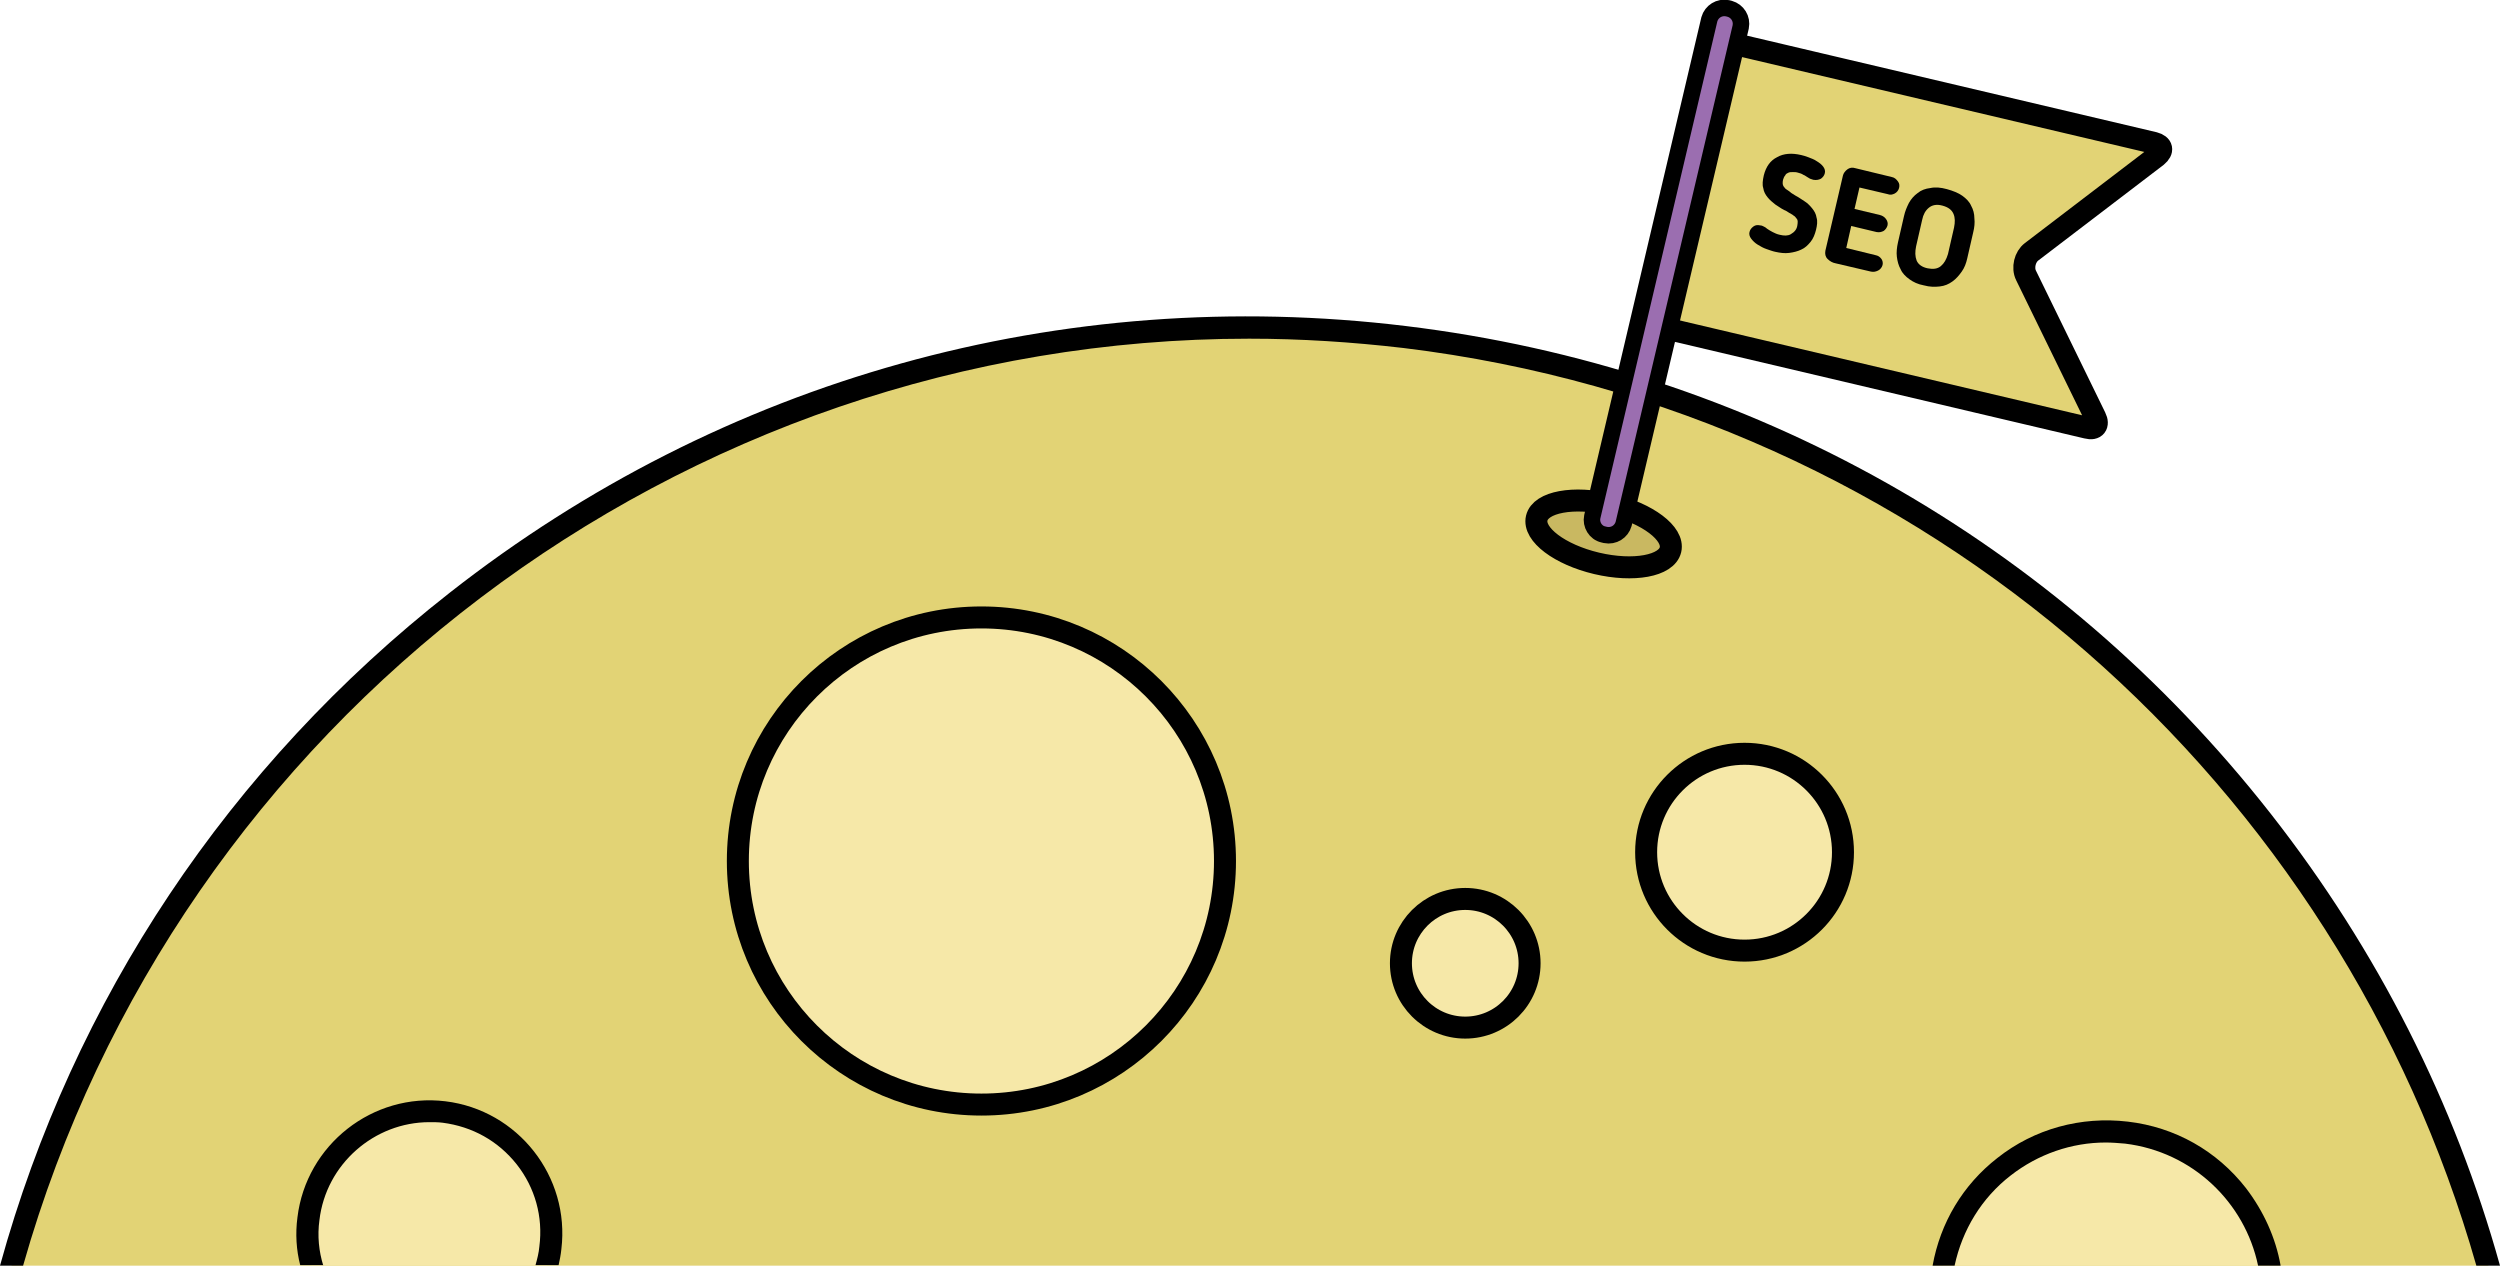 <?xml version="1.0" encoding="utf-8"?>
<!-- Generator: Adobe Illustrator 19.0.0, SVG Export Plug-In . SVG Version: 6.00 Build 0)  -->
<svg version="1.2" baseProfile="tiny" id="Isolation_Mode"
	 xmlns="http://www.w3.org/2000/svg" xmlns:xlink="http://www.w3.org/1999/xlink" x="0px" y="0px" width="454.7px" height="230.2px"
	 viewBox="0 0 454.7 230.2" xml:space="preserve">
<g id="XMLID_1_">
	<g id="XMLID_2_">
		<g id="XMLID_748_">
			<path id="XMLID_12_" fill="#E2D375" d="M452.6,230.2C427.8,142.1,352.1,73,255.5,61.3C139.3,47.2,32.7,120.9,2.1,230.2H452.6z"/>
			<g id="XMLID_414_">
				
					<circle id="XMLID_406_" fill="#F6E8A8" stroke="#000000" stroke-width="4" stroke-linecap="round" stroke-miterlimit="10" cx="178.5" cy="156.6" r="44.3"/>
				
					<circle id="XMLID_407_" fill="#F6E8A8" stroke="#000000" stroke-width="4" stroke-linecap="round" stroke-miterlimit="10" cx="317.3" cy="155" r="17.9"/>
				
					<circle id="XMLID_423_" fill="#F6E8A8" stroke="#000000" stroke-width="4" stroke-linecap="round" stroke-miterlimit="10" cx="266.5" cy="175.2" r="11.7"/>
			</g>
		</g>
	</g>
	<g id="XMLID_9_">
		<path id="XMLID_13_" fill="#F6E8A8" d="M412.7,230.2c-2.4-12.5-12.7-22.6-26-24.2c-15.8-1.9-30.3,8.8-33.3,24.2H412.7z"/>
		<path id="XMLID_20_" d="M355.5,230.2c1.4-6.5,4.9-12.3,10.2-16.4c5-3.9,11.1-6,17.3-6c1.1,0,2.3,0.1,3.5,0.2
			c12.3,1.5,21.8,10.7,24.2,22.2h4.1c-0.9-5.1-3.1-9.9-6.3-14.1c-5.3-6.8-12.9-11.1-21.5-12.1c-8.5-1-17,1.3-23.7,6.6
			c-6.3,4.9-10.4,11.8-11.8,19.6H355.5z"/>
	</g>
	<g id="XMLID_10_">
		<path id="XMLID_19_" fill="#F6E8A8" d="M99.5,230.2c0.3-1,0.5-2.1,0.6-3.1c1.5-12.2-7.2-23.2-19.3-24.7
			c-12.2-1.5-23.2,7.2-24.7,19.3c-0.4,2.9-0.1,5.8,0.6,8.5H99.5z"/>
		<path id="XMLID_32_" d="M58.8,230.2c-0.8-2.6-1.1-5.4-0.7-8.3c1.2-10.2,10-17.8,20-17.8c0.8,0,1.6,0,2.4,0.1
			c5.4,0.7,10.1,3.3,13.5,7.6c3.3,4.2,4.8,9.5,4.1,14.9c-0.1,1.2-0.4,2.3-0.7,3.4h4.2c0.2-0.9,0.4-1.9,0.5-2.9
			c1.6-13.2-7.9-25.3-21.1-26.9c-13.2-1.6-25.3,7.9-26.9,21.1c-0.4,3-0.2,6,0.5,8.7H58.8z"/>
	</g>
	<path id="XMLID_15_" d="M413,148c-38.9-49.6-94.7-81.1-157.3-88.7c-62.6-7.6-124.3,9.6-173.9,48.5C41.6,139.3,13.3,181.9,0,230.2
		h4.2C32.3,131.1,123.6,61.6,227.2,61.6c9.3,0,18.7,0.6,28.1,1.7c95.4,11.6,170.3,79.8,195.1,166.9h4.3
		C446.5,200.7,432.5,172.9,413,148z"/>
	<g id="XMLID_3_">
		
			<ellipse id="XMLID_5_" transform="matrix(0.973 0.23 -0.23 0.973 30.053 -64.383)" fill="#C9B861" stroke="#000000" stroke-width="4" stroke-linecap="round" stroke-miterlimit="10" cx="291.8" cy="97" rx="12.5" ry="5.5"/>
		<g id="XMLID_261_">
			<g id="XMLID_179_">
				<path id="XMLID_81_" fill="#E2D375" d="M381.1,75.9c0.7,1.4,0,2.3-1.5,1.9L304.1,60c-1.5-0.4-2.5-1.9-2.1-3.4l10.9-46.3
					c0.4-1.5,1.9-2.5,3.4-2.1l75.5,17.8c1.5,0.4,1.7,1.4,0.5,2.4l-22.8,17.4c-1.2,0.9-1.7,2.9-1,4.3L381.1,75.9z"/>
				<path id="XMLID_80_" fill="none" stroke="#000000" stroke-width="4" stroke-linecap="round" stroke-miterlimit="10" d="
					M381.1,75.9c0.7,1.4,0,2.3-1.5,1.9L304.1,60c-1.5-0.4-2.5-1.9-2.1-3.4l10.9-46.3c0.4-1.5,1.9-2.5,3.4-2.1l75.5,17.8
					c1.5,0.4,1.7,1.4,0.5,2.4l-22.8,17.4c-1.2,0.9-1.7,2.9-1,4.3L381.1,75.9z"/>
			</g>
			<path id="XMLID_223_" fill="#9B6EB0" stroke="#000000" stroke-width="3" stroke-miterlimit="10" d="M291.6,97.2l0.4,0.1
				c1.5,0.3,2.9-0.6,3.3-2l21.3-90.4c0.3-1.5-0.6-2.9-2-3.3l-0.4-0.1c-1.5-0.3-2.9,0.6-3.3,2L289.6,94
				C289.3,95.4,290.2,96.9,291.6,97.2z"/>
		</g>
		<g id="XMLID_11_">
			<path id="XMLID_14_" d="M326.9,41c0.1-0.6,0.1-1-0.1-1.2c-0.2-0.3-0.4-0.5-0.6-0.6c-0.2-0.2-0.5-0.3-0.8-0.5s-0.6-0.4-0.9-0.5
				c-0.6-0.3-1.1-0.7-1.6-1c-0.5-0.4-1-0.8-1.4-1.3c-0.4-0.5-0.7-1-0.8-1.7c-0.2-0.6-0.1-1.4,0.1-2.3c0.4-1.6,1.2-2.7,2.4-3.3
				c1.2-0.7,2.7-0.8,4.4-0.4c0.4,0.1,0.8,0.2,1.3,0.4c0.5,0.2,1.1,0.4,1.5,0.7c0.5,0.3,0.9,0.6,1.2,1c0.3,0.4,0.4,0.8,0.3,1.2
				c-0.1,0.4-0.3,0.7-0.7,1c-0.4,0.2-0.8,0.3-1.4,0.2c-0.2-0.1-0.4-0.1-0.6-0.2c-0.2-0.1-0.3-0.2-0.5-0.3c-0.2-0.1-0.4-0.3-0.7-0.4
				c-0.3-0.2-0.6-0.3-1-0.4c-0.3-0.1-0.6-0.1-0.9-0.1c-0.3,0-0.6,0-0.8,0.1c-0.2,0.1-0.5,0.2-0.6,0.5c-0.2,0.2-0.3,0.5-0.4,0.8
				c-0.1,0.5-0.1,0.9,0.1,1.2c0.2,0.3,0.4,0.5,0.6,0.6c0.3,0.2,0.6,0.4,0.8,0.6c0.3,0.2,0.5,0.3,0.8,0.5c0.6,0.3,1.1,0.7,1.6,1
				s1,0.8,1.4,1.3c0.4,0.5,0.7,1,0.8,1.7c0.2,0.6,0.1,1.4-0.1,2.2c-0.2,0.8-0.5,1.6-1,2.2c-0.5,0.6-1,1.1-1.7,1.4
				c-0.6,0.3-1.4,0.5-2.2,0.6c-0.8,0.1-1.6,0-2.5-0.2c-0.5-0.1-1-0.3-1.6-0.5c-0.6-0.2-1.1-0.5-1.6-0.8s-0.9-0.7-1.2-1.1
				c-0.3-0.4-0.4-0.8-0.3-1.2c0.1-0.4,0.3-0.7,0.7-1s0.8-0.3,1.3-0.2c0.2,0,0.4,0.1,0.6,0.2c0.2,0.1,0.4,0.2,0.6,0.4
				c0.3,0.2,0.6,0.4,1,0.6c0.4,0.2,0.8,0.4,1.3,0.5c0.8,0.2,1.5,0.2,2-0.1C326.4,42.2,326.8,41.7,326.9,41z"/>
			<path id="XMLID_31_" d="M342.4,48.2c-0.1,0.4-0.4,0.8-0.8,1c-0.4,0.2-0.8,0.3-1.3,0.2l-6.4-1.5c-0.6-0.1-1.1-0.4-1.5-0.8
				c-0.4-0.4-0.5-0.9-0.4-1.5l3.2-13.7c0.1-0.4,0.4-0.8,0.8-1.1c0.4-0.3,0.9-0.4,1.5-0.2l6.6,1.6c0.5,0.1,0.8,0.4,1.1,0.8
				s0.3,0.8,0.2,1.2c-0.1,0.4-0.4,0.8-0.8,1c-0.4,0.2-0.8,0.3-1.3,0.1l-5.1-1.2l-0.9,3.9l4.6,1.1c0.4,0.1,0.8,0.3,1.1,0.7
				c0.3,0.4,0.4,0.8,0.3,1.2s-0.4,0.8-0.7,1c-0.4,0.2-0.8,0.3-1.3,0.2l-4.6-1.1l-0.9,4l5.3,1.3c0.5,0.1,0.8,0.3,1.1,0.7
				C342.4,47.4,342.5,47.8,342.4,48.2z"/>
			<path id="XMLID_34_" d="M349.9,51.9c-1.1-0.2-1.9-0.6-2.6-1.1c-0.7-0.5-1.3-1.1-1.6-1.8c-0.4-0.7-0.6-1.5-0.7-2.3
				c-0.1-0.8,0-1.7,0.2-2.6l1.1-4.8c0.2-0.9,0.5-1.6,0.9-2.4c0.4-0.7,0.9-1.3,1.6-1.8c0.6-0.5,1.4-0.8,2.3-0.9
				c0.9-0.2,1.9-0.1,3,0.2c1.1,0.3,2.1,0.7,2.8,1.2s1.3,1.1,1.6,1.8c0.4,0.7,0.6,1.5,0.6,2.3c0.1,0.8,0,1.7-0.2,2.5l-1.1,4.8
				c-0.2,0.9-0.5,1.7-1,2.4c-0.5,0.7-1,1.3-1.7,1.8s-1.4,0.8-2.3,0.9C351.9,52.2,351,52.2,349.9,51.9z M353.3,37.4
				c-1.1-0.3-1.9-0.1-2.5,0.4c-0.6,0.5-1,1.2-1.2,2.2l-1.1,4.8c-0.2,1-0.2,1.8,0.1,2.6c0.3,0.7,1,1.2,2,1.4s1.8,0.1,2.4-0.4
				c0.6-0.5,1-1.2,1.3-2.2l1.1-4.8c0.2-1,0.2-1.8-0.1-2.5S354.4,37.7,353.3,37.4z"/>
		</g>
	</g>
</g>
</svg>
